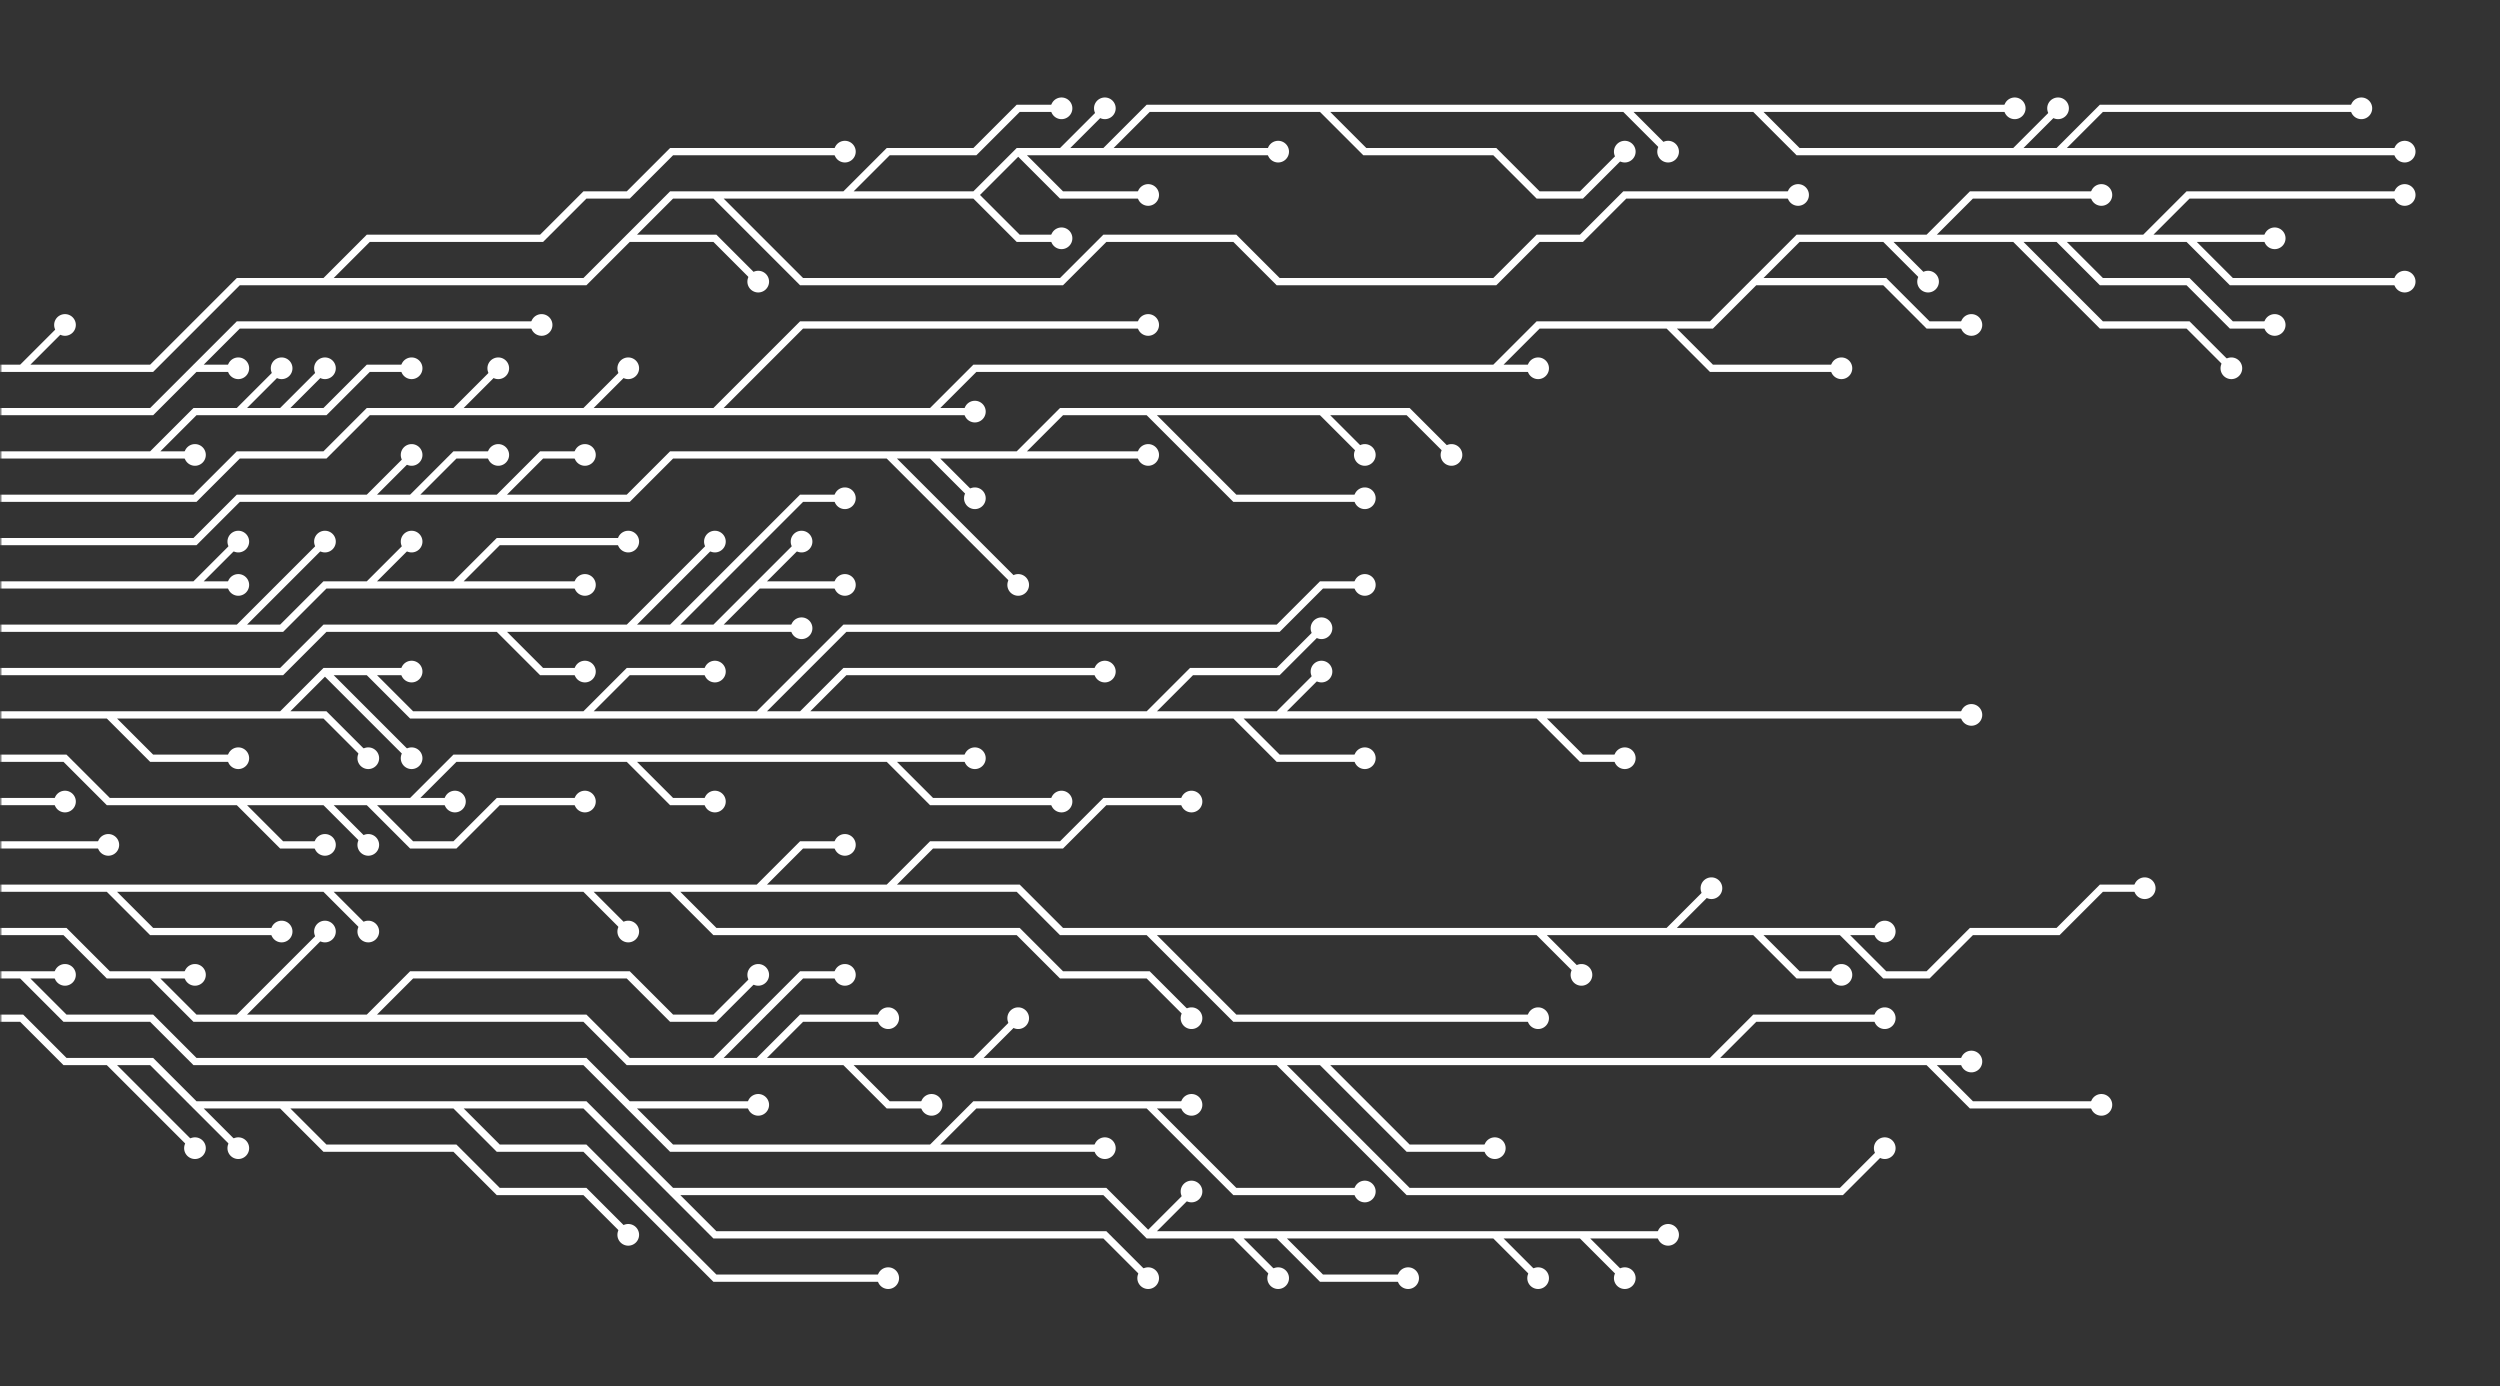 <svg xmlns="http://www.w3.org/2000/svg" version="1.1" xmlns:xlink="http://www.w3.org/1999/xlink" xmlns:svgjs="http://svgjs.com/svgjs" width="577" height="320" preserveAspectRatio="none" viewBox="0 0 577 320">
        <rect x="0" y="0" width="577" height="320" fill="#333333" stroke="none"/>
        <!-- ANIMATIONS -->
        <animate xlink:href="#path" 
        attributeType="CSS" 
        attributeName="stroke" 
        from="white" 
        to="#b8e8b3" 
        dur="3s" 
        repeatCount="indefinite"
        values="white; #b8e8b3; white"
        keyTimes="0; 0.5; 1"
        fill="freeze"
        id="anim-one"
        />

        <animate xlink:href="#path-2" 
            attributeType="CSS" 
            attributeName="stroke" 
            from="white" 
            to="#b8e8b3" 
            dur="5s" 
            repeatCount="indefinite"
            values="white; #b8e8b3; white"
            keyTimes="0; 0.5; 1"
            fill="freeze"
        />

        <animate xlink:href="#path-3" 
            attributeType="CSS" 
            attributeName="stroke" 
            from="white" 
            to="#b8e8b3" 
            dur="3s" 
            repeatCount="indefinite"
            values="white; #b8e8b3; white"
            keyTimes="0; 0.5; 1"
            fill="freeze"
        />

     
    <g mask="url(&quot;#SvgjsMask1325&quot;)" fill="none">
        <g mask="url(&quot;#SvgjsMask1326&quot;)">
            <path id="path-3" d="M295 165L305 155M135 165L145 155L155 155L165 155M25 165L35 175L45 175L55 175M185 165L195 155L205 155L215 155L225 155L235 155L245 155L255 155M265 165L275 155L285 155L295 155L305 145M85 155L95 155M175 165L185 155L195 145L205 145L215 145L225 145L235 145L245 145L255 145L265 145L275 145L285 145L295 145L305 135L315 135M355 165L365 175L375 175M75 155L85 165L95 175M65 165L75 165L85 175M285 165L295 175L305 175L315 175M-5 165L5 165L15 165L25 165L35 165L45 165L55 165L65 165L75 155L85 155L95 165L105 165L115 165L125 165L135 165L145 165L155 165L165 165L175 165L185 165L195 165L205 165L215 165L225 165L235 165L245 165L255 165L265 165L275 165L285 165L295 165L305 165L315 165L325 165L335 165L345 165L355 165L365 165L375 165L385 165L395 165L405 165L415 165L425 165L435 165L445 165L455 165" stroke="rgba(255, 255, 255, 1)" stroke-width="1.67"></path>
            <path d="M452.5 165 a2.5 2.5 0 1 0 5 0 a2.5 2.5 0 1 0 -5 0zM302.5 155 a2.5 2.5 0 1 0 5 0 a2.5 2.5 0 1 0 -5 0zM162.5 155 a2.5 2.5 0 1 0 5 0 a2.5 2.5 0 1 0 -5 0zM52.5 175 a2.5 2.5 0 1 0 5 0 a2.5 2.5 0 1 0 -5 0zM252.5 155 a2.5 2.5 0 1 0 5 0 a2.5 2.5 0 1 0 -5 0zM302.5 145 a2.5 2.5 0 1 0 5 0 a2.5 2.5 0 1 0 -5 0zM92.5 155 a2.5 2.5 0 1 0 5 0 a2.5 2.5 0 1 0 -5 0zM312.5 135 a2.5 2.5 0 1 0 5 0 a2.5 2.5 0 1 0 -5 0zM372.5 175 a2.5 2.5 0 1 0 5 0 a2.5 2.5 0 1 0 -5 0zM92.5 175 a2.5 2.5 0 1 0 5 0 a2.5 2.5 0 1 0 -5 0zM82.5 175 a2.5 2.5 0 1 0 5 0 a2.5 2.5 0 1 0 -5 0zM312.5 175 a2.5 2.5 0 1 0 5 0 a2.5 2.5 0 1 0 -5 0z" fill="rgba(255, 255, 255, 1)"></path>
            <path d="M175 135L185 125M165 145L175 145L185 145M115 145L125 155L135 155M155 145L165 135L175 125L185 115L195 115M145 145L155 135L165 125M-5 155L5 155L15 155L25 155L35 155L45 155L55 155L65 155L75 145L85 145L95 145L105 145L115 145L125 145L135 145L145 145L155 145L165 145L175 135L185 135L195 135" stroke="rgba(255, 255, 255, 1)" stroke-width="1.67"></path>
            <path d="M192.5 135 a2.5 2.5 0 1 0 5 0 a2.5 2.5 0 1 0 -5 0zM182.5 125 a2.5 2.5 0 1 0 5 0 a2.5 2.5 0 1 0 -5 0zM182.5 145 a2.5 2.5 0 1 0 5 0 a2.5 2.5 0 1 0 -5 0zM132.5 155 a2.5 2.5 0 1 0 5 0 a2.5 2.5 0 1 0 -5 0zM192.5 115 a2.5 2.5 0 1 0 5 0 a2.5 2.5 0 1 0 -5 0zM162.5 125 a2.5 2.5 0 1 0 5 0 a2.5 2.5 0 1 0 -5 0z" fill="rgba(255, 255, 255, 1)"></path>
            <path d="M85 185L95 195L105 195L115 185L125 185L135 185M205 175L215 185L225 185L235 185L245 185M75 185L85 195M95 185L105 185M55 185L65 195L75 195M145 175L155 185L165 185M-5 175L5 175L15 175L25 185L35 185L45 185L55 185L65 185L75 185L85 185L95 185L105 175L115 175L125 175L135 175L145 175L155 175L165 175L175 175L185 175L195 175L205 175L215 175L225 175" stroke="rgba(255, 255, 255, 1)" stroke-width="1.67"></path>
            <path d="M222.5 175 a2.5 2.5 0 1 0 5 0 a2.5 2.5 0 1 0 -5 0zM132.5 185 a2.5 2.5 0 1 0 5 0 a2.5 2.5 0 1 0 -5 0zM242.5 185 a2.5 2.5 0 1 0 5 0 a2.5 2.5 0 1 0 -5 0zM82.5 195 a2.5 2.5 0 1 0 5 0 a2.5 2.5 0 1 0 -5 0zM102.5 185 a2.5 2.5 0 1 0 5 0 a2.5 2.5 0 1 0 -5 0zM72.5 195 a2.5 2.5 0 1 0 5 0 a2.5 2.5 0 1 0 -5 0zM162.5 185 a2.5 2.5 0 1 0 5 0 a2.5 2.5 0 1 0 -5 0z" fill="rgba(255, 255, 255, 1)"></path>
            <path d="M105 135L115 125L125 125L135 125L145 125M85 135L95 125M55 145L65 135L75 125M-5 145L5 145L15 145L25 145L35 145L45 145L55 145L65 145L75 135L85 135L95 135L105 135L115 135L125 135L135 135" stroke="rgba(255, 255, 255, 1)" stroke-width="1.67"></path>
            <path d="M132.5 135 a2.5 2.5 0 1 0 5 0 a2.5 2.5 0 1 0 -5 0zM142.5 125 a2.5 2.5 0 1 0 5 0 a2.5 2.5 0 1 0 -5 0zM92.5 125 a2.5 2.5 0 1 0 5 0 a2.5 2.5 0 1 0 -5 0zM72.5 125 a2.5 2.5 0 1 0 5 0 a2.5 2.5 0 1 0 -5 0z" fill="rgba(255, 255, 255, 1)"></path>
            <path d="M-5 185L5 185L15 185" stroke="rgba(255, 255, 255, 1)" stroke-width="1.67"></path>
            <path d="M12.5 185 a2.5 2.5 0 1 0 5 0 a2.5 2.5 0 1 0 -5 0z" fill="rgba(255, 255, 255, 1)"></path>
            <path d="M45 135L55 135M-5 135L5 135L15 135L25 135L35 135L45 135L55 125" stroke="rgba(255, 255, 255, 1)" stroke-width="1.67"></path>
            <path d="M52.5 125 a2.5 2.5 0 1 0 5 0 a2.5 2.5 0 1 0 -5 0zM52.5 135 a2.5 2.5 0 1 0 5 0 a2.5 2.5 0 1 0 -5 0z" fill="rgba(255, 255, 255, 1)"></path>
            <path d="M-5 195L5 195L15 195L25 195" stroke="rgba(255, 255, 255, 1)" stroke-width="1.67"></path>
            <path d="M22.5 195 a2.5 2.5 0 1 0 5 0 a2.5 2.5 0 1 0 -5 0z" fill="rgba(255, 255, 255, 1)"></path>
            <path d="M265 95L275 105L285 115L295 115L305 115L315 115M215 105L225 115M115 115L125 105L135 105M235 105L245 105L255 105L265 105M95 115L105 105L115 105M305 95L315 105M205 105L215 115L225 125L235 135M85 115L95 105M-5 125L5 125L15 125L25 125L35 125L45 125L55 115L65 115L75 115L85 115L95 115L105 115L115 115L125 115L135 115L145 115L155 105L165 105L175 105L185 105L195 105L205 105L215 105L225 105L235 105L245 95L255 95L265 95L275 95L285 95L295 95L305 95L315 95L325 95L335 105" stroke="rgba(255, 255, 255, 1)" stroke-width="1.67"></path>
            <path d="M332.5 105 a2.5 2.5 0 1 0 5 0 a2.5 2.5 0 1 0 -5 0zM312.5 115 a2.5 2.5 0 1 0 5 0 a2.5 2.5 0 1 0 -5 0zM222.5 115 a2.5 2.5 0 1 0 5 0 a2.5 2.5 0 1 0 -5 0zM132.5 105 a2.5 2.5 0 1 0 5 0 a2.5 2.5 0 1 0 -5 0zM262.5 105 a2.5 2.5 0 1 0 5 0 a2.5 2.5 0 1 0 -5 0zM112.5 105 a2.5 2.5 0 1 0 5 0 a2.5 2.5 0 1 0 -5 0zM312.5 105 a2.5 2.5 0 1 0 5 0 a2.5 2.5 0 1 0 -5 0zM232.5 135 a2.5 2.5 0 1 0 5 0 a2.5 2.5 0 1 0 -5 0zM92.5 105 a2.5 2.5 0 1 0 5 0 a2.5 2.5 0 1 0 -5 0z" fill="rgba(255, 255, 255, 1)"></path>
            <path d="M25 205L35 215L45 215L55 215L65 215M135 205L145 215M265 215L275 225L285 235L295 235L305 235L315 235L325 235L335 235L345 235L355 235M425 215L435 225L445 225L455 215L465 215L475 215L485 205L495 205M355 215L365 225M205 205L215 195L225 195L235 195L245 195L255 185L265 185L275 185M175 205L185 195L195 195M155 205L165 215L175 215L185 215L195 215L205 215L215 215L225 215L235 215L245 225L255 225L265 225L275 235M405 215L415 225L425 225M385 215L395 205M75 205L85 215M-5 205L5 205L15 205L25 205L35 205L45 205L55 205L65 205L75 205L85 205L95 205L105 205L115 205L125 205L135 205L145 205L155 205L165 205L175 205L185 205L195 205L205 205L215 205L225 205L235 205L245 215L255 215L265 215L275 215L285 215L295 215L305 215L315 215L325 215L335 215L345 215L355 215L365 215L375 215L385 215L395 215L405 215L415 215L425 215L435 215" stroke="rgba(255, 255, 255, 1)" stroke-width="1.67"></path>
            <path d="M432.5 215 a2.5 2.5 0 1 0 5 0 a2.5 2.5 0 1 0 -5 0zM62.5 215 a2.5 2.5 0 1 0 5 0 a2.5 2.5 0 1 0 -5 0zM142.5 215 a2.5 2.5 0 1 0 5 0 a2.5 2.5 0 1 0 -5 0zM352.5 235 a2.5 2.5 0 1 0 5 0 a2.5 2.5 0 1 0 -5 0zM492.5 205 a2.5 2.5 0 1 0 5 0 a2.5 2.5 0 1 0 -5 0zM362.5 225 a2.5 2.5 0 1 0 5 0 a2.5 2.5 0 1 0 -5 0zM272.5 185 a2.5 2.5 0 1 0 5 0 a2.5 2.5 0 1 0 -5 0zM192.5 195 a2.5 2.5 0 1 0 5 0 a2.5 2.5 0 1 0 -5 0zM272.5 235 a2.5 2.5 0 1 0 5 0 a2.5 2.5 0 1 0 -5 0zM422.5 225 a2.5 2.5 0 1 0 5 0 a2.5 2.5 0 1 0 -5 0zM392.5 205 a2.5 2.5 0 1 0 5 0 a2.5 2.5 0 1 0 -5 0zM82.5 215 a2.5 2.5 0 1 0 5 0 a2.5 2.5 0 1 0 -5 0z" fill="rgba(255, 255, 255, 1)"></path>
            <path d="M505 55L515 65L525 65L535 65L545 65L555 65M475 55L485 65L495 65L505 65L515 75L525 75M165 95L175 85L185 75L195 75L205 75L215 75L225 75L235 75L245 75L255 75L265 75M345 85L355 85M465 55L475 65L485 75L495 75L505 75L515 85M135 95L145 85M215 95L225 95M435 55L445 65M405 65L415 65L425 65L435 65L445 75L455 75M385 75L395 85L405 85L415 85L425 85M445 55L455 45L465 45L475 45L485 45M495 55L505 45L515 45L525 45L535 45L545 45L555 45M105 95L115 85M-5 115L5 115L15 115L25 115L35 115L45 115L55 105L65 105L75 105L85 95L95 95L105 95L115 95L125 95L135 95L145 95L155 95L165 95L175 95L185 95L195 95L205 95L215 95L225 85L235 85L245 85L255 85L265 85L275 85L285 85L295 85L305 85L315 85L325 85L335 85L345 85L355 75L365 75L375 75L385 75L395 75L405 65L415 55L425 55L435 55L445 55L455 55L465 55L475 55L485 55L495 55L505 55L515 55L525 55" stroke="rgba(255, 255, 255, 1)" stroke-width="1.67"></path>
            <path d="M522.5 55 a2.5 2.5 0 1 0 5 0 a2.5 2.5 0 1 0 -5 0zM552.5 65 a2.5 2.5 0 1 0 5 0 a2.5 2.5 0 1 0 -5 0zM522.5 75 a2.5 2.5 0 1 0 5 0 a2.5 2.5 0 1 0 -5 0zM262.5 75 a2.5 2.5 0 1 0 5 0 a2.5 2.5 0 1 0 -5 0zM352.5 85 a2.5 2.5 0 1 0 5 0 a2.5 2.5 0 1 0 -5 0zM512.5 85 a2.5 2.5 0 1 0 5 0 a2.5 2.5 0 1 0 -5 0zM142.5 85 a2.5 2.5 0 1 0 5 0 a2.5 2.5 0 1 0 -5 0zM222.5 95 a2.5 2.5 0 1 0 5 0 a2.5 2.5 0 1 0 -5 0zM442.5 65 a2.5 2.5 0 1 0 5 0 a2.5 2.5 0 1 0 -5 0zM452.5 75 a2.5 2.5 0 1 0 5 0 a2.5 2.5 0 1 0 -5 0zM422.5 85 a2.5 2.5 0 1 0 5 0 a2.5 2.5 0 1 0 -5 0zM482.5 45 a2.5 2.5 0 1 0 5 0 a2.5 2.5 0 1 0 -5 0zM552.5 45 a2.5 2.5 0 1 0 5 0 a2.5 2.5 0 1 0 -5 0zM112.5 85 a2.5 2.5 0 1 0 5 0 a2.5 2.5 0 1 0 -5 0z" fill="rgba(255, 255, 255, 1)"></path>
            <path id="path-2" d="M305 245L315 255L325 265L335 265L345 265M445 245L455 255L465 255L475 255L485 255M55 235L65 225L75 215M175 245L185 235L195 235L205 235M165 245L175 235L185 225L195 225M225 245L235 235M395 245L405 235L415 235L425 235L435 235M35 225L45 225M295 245L305 255L315 265L325 275L335 275L345 275L355 275L365 275L375 275L385 275L395 275L405 275L415 275L425 275L435 265M85 235L95 225L105 225L115 225L125 225L135 225L145 225L155 235L165 235L175 225M195 245L205 255L215 255M-5 215L5 215L15 215L25 225L35 225L45 235L55 235L65 235L75 235L85 235L95 235L105 235L115 235L125 235L135 235L145 245L155 245L165 245L175 245L185 245L195 245L205 245L215 245L225 245L235 245L245 245L255 245L265 245L275 245L285 245L295 245L305 245L315 245L325 245L335 245L345 245L355 245L365 245L375 245L385 245L395 245L405 245L415 245L425 245L435 245L445 245L455 245" stroke="rgba(255, 255, 255, 1)" stroke-width="1.67"></path>
            <path d="M452.5 245 a2.5 2.5 0 1 0 5 0 a2.5 2.5 0 1 0 -5 0zM342.5 265 a2.5 2.5 0 1 0 5 0 a2.5 2.5 0 1 0 -5 0zM482.5 255 a2.5 2.5 0 1 0 5 0 a2.5 2.5 0 1 0 -5 0zM72.5 215 a2.5 2.5 0 1 0 5 0 a2.5 2.5 0 1 0 -5 0zM202.5 235 a2.5 2.5 0 1 0 5 0 a2.5 2.5 0 1 0 -5 0zM192.5 225 a2.5 2.5 0 1 0 5 0 a2.5 2.5 0 1 0 -5 0zM232.5 235 a2.5 2.5 0 1 0 5 0 a2.5 2.5 0 1 0 -5 0zM432.5 235 a2.5 2.5 0 1 0 5 0 a2.5 2.5 0 1 0 -5 0zM42.5 225 a2.5 2.5 0 1 0 5 0 a2.5 2.5 0 1 0 -5 0zM432.5 265 a2.5 2.5 0 1 0 5 0 a2.5 2.5 0 1 0 -5 0zM172.5 225 a2.5 2.5 0 1 0 5 0 a2.5 2.5 0 1 0 -5 0zM212.5 255 a2.5 2.5 0 1 0 5 0 a2.5 2.5 0 1 0 -5 0z" fill="rgba(255, 255, 255, 1)"></path>
            <path d="M35 105L45 105M65 95L75 85M55 95L65 85M-5 105L5 105L15 105L25 105L35 105L45 95L55 95L65 95L75 95L85 85L95 85" stroke="rgba(255, 255, 255, 1)" stroke-width="1.67"></path>
            <path d="M92.5 85 a2.5 2.5 0 1 0 5 0 a2.5 2.5 0 1 0 -5 0zM42.5 105 a2.5 2.5 0 1 0 5 0 a2.5 2.5 0 1 0 -5 0zM72.5 85 a2.5 2.5 0 1 0 5 0 a2.5 2.5 0 1 0 -5 0zM62.5 85 a2.5 2.5 0 1 0 5 0 a2.5 2.5 0 1 0 -5 0z" fill="rgba(255, 255, 255, 1)"></path>
            <path d="M265 255L275 265L285 275L295 275L305 275L315 275M215 265L225 265L235 265L245 265L255 265M145 255L155 255L165 255L175 255M5 225L15 225M-5 225L5 225L15 235L25 235L35 235L45 245L55 245L65 245L75 245L85 245L95 245L105 245L115 245L125 245L135 245L145 255L155 265L165 265L175 265L185 265L195 265L205 265L215 265L225 255L235 255L245 255L255 255L265 255L275 255" stroke="rgba(255, 255, 255, 1)" stroke-width="1.67"></path>
            <path d="M272.5 255 a2.5 2.5 0 1 0 5 0 a2.5 2.5 0 1 0 -5 0zM312.5 275 a2.5 2.5 0 1 0 5 0 a2.5 2.5 0 1 0 -5 0zM252.5 265 a2.5 2.5 0 1 0 5 0 a2.5 2.5 0 1 0 -5 0zM172.5 255 a2.5 2.5 0 1 0 5 0 a2.5 2.5 0 1 0 -5 0zM12.5 225 a2.5 2.5 0 1 0 5 0 a2.5 2.5 0 1 0 -5 0z" fill="rgba(255, 255, 255, 1)"></path>
            <path d="M45 85L55 85M-5 95L5 95L15 95L25 95L35 95L45 85L55 75L65 75L75 75L85 75L95 75L105 75L115 75L125 75" stroke="rgba(255, 255, 255, 1)" stroke-width="1.67"></path>
            <path d="M122.5 75 a2.5 2.5 0 1 0 5 0 a2.5 2.5 0 1 0 -5 0zM52.5 85 a2.5 2.5 0 1 0 5 0 a2.5 2.5 0 1 0 -5 0z" fill="rgba(255, 255, 255, 1)"></path>
            <path d="M155 275L165 285L175 285L185 285L195 285L205 285L215 285L225 285L235 285L245 285L255 285L265 295M295 285L305 295L315 295L325 295M345 285L355 295M45 255L55 265M105 255L115 265L125 265L135 265L145 275L155 285L165 295L175 295L185 295L195 295L205 295M265 285L275 275M365 285L375 295M285 285L295 295M25 245L35 255L45 265M65 255L75 265L85 265L95 265L105 265L115 275L125 275L135 275L145 285M-5 235L5 235L15 245L25 245L35 245L45 255L55 255L65 255L75 255L85 255L95 255L105 255L115 255L125 255L135 255L145 265L155 275L165 275L175 275L185 275L195 275L205 275L215 275L225 275L235 275L245 275L255 275L265 285L275 285L285 285L295 285L305 285L315 285L325 285L335 285L345 285L355 285L365 285L375 285L385 285" stroke="rgba(255, 255, 255, 1)" stroke-width="1.67"></path>
            <path d="M382.5 285 a2.5 2.5 0 1 0 5 0 a2.5 2.5 0 1 0 -5 0zM262.5 295 a2.5 2.5 0 1 0 5 0 a2.5 2.5 0 1 0 -5 0zM322.5 295 a2.5 2.5 0 1 0 5 0 a2.5 2.5 0 1 0 -5 0zM352.5 295 a2.5 2.5 0 1 0 5 0 a2.5 2.5 0 1 0 -5 0zM52.5 265 a2.5 2.5 0 1 0 5 0 a2.5 2.5 0 1 0 -5 0zM202.5 295 a2.5 2.5 0 1 0 5 0 a2.5 2.5 0 1 0 -5 0zM272.5 275 a2.5 2.5 0 1 0 5 0 a2.5 2.5 0 1 0 -5 0zM372.5 295 a2.5 2.5 0 1 0 5 0 a2.5 2.5 0 1 0 -5 0zM292.5 295 a2.5 2.5 0 1 0 5 0 a2.5 2.5 0 1 0 -5 0zM42.5 265 a2.5 2.5 0 1 0 5 0 a2.5 2.5 0 1 0 -5 0zM142.5 285 a2.5 2.5 0 1 0 5 0 a2.5 2.5 0 1 0 -5 0z" fill="rgba(255, 255, 255, 1)"></path>
            <path id="path" d="M235 35L245 45L255 45L265 45M5 85L15 75M245 35L255 25M195 45L205 35L215 35L225 35L235 25L245 25M465 35L475 25M375 25L385 35M475 35L485 35L495 35L505 35L515 35L525 35L535 35L545 35L555 35M165 45L175 55L185 65L195 65L205 65L215 65L225 65L235 65L245 65L255 55L265 55L275 55L285 55L295 65L305 65L315 65L325 65L335 65L345 65L355 55L365 55L375 45L385 45L395 45L405 45L415 45M145 55L155 55L165 55L175 65M75 65L85 55L95 55L105 55L115 55L125 55L135 45L145 45L155 35L165 35L175 35L185 35L195 35M255 35L265 35L275 35L285 35L295 35M305 25L315 35L325 35L335 35L345 35L355 45L365 45L375 35M225 45L235 55L245 55M405 25L415 25L425 25L435 25L445 25L455 25L465 25M-5 85L5 85L15 85L25 85L35 85L45 75L55 65L65 65L75 65L85 65L95 65L105 65L115 65L125 65L135 65L145 55L155 45L165 45L175 45L185 45L195 45L205 45L215 45L225 45L235 35L245 35L255 35L265 25L275 25L285 25L295 25L305 25L315 25L325 25L335 25L345 25L355 25L365 25L375 25L385 25L395 25L405 25L415 35L425 35L435 35L445 35L455 35L465 35L475 35L485 25L495 25L505 25L515 25L525 25L535 25L545 25" stroke="rgba(255, 255, 255, 1)" stroke-width="1.67"></path>
            <path d="M542.5 25 a2.5 2.5 0 1 0 5 0 a2.5 2.5 0 1 0 -5 0zM262.5 45 a2.5 2.5 0 1 0 5 0 a2.5 2.5 0 1 0 -5 0zM12.5 75 a2.5 2.5 0 1 0 5 0 a2.5 2.5 0 1 0 -5 0zM252.5 25 a2.5 2.5 0 1 0 5 0 a2.5 2.5 0 1 0 -5 0zM242.5 25 a2.5 2.5 0 1 0 5 0 a2.5 2.5 0 1 0 -5 0zM472.5 25 a2.5 2.5 0 1 0 5 0 a2.5 2.5 0 1 0 -5 0zM382.5 35 a2.5 2.5 0 1 0 5 0 a2.5 2.5 0 1 0 -5 0zM552.5 35 a2.5 2.5 0 1 0 5 0 a2.5 2.5 0 1 0 -5 0zM412.5 45 a2.5 2.5 0 1 0 5 0 a2.5 2.5 0 1 0 -5 0zM172.5 65 a2.5 2.5 0 1 0 5 0 a2.5 2.5 0 1 0 -5 0zM192.5 35 a2.5 2.5 0 1 0 5 0 a2.5 2.5 0 1 0 -5 0zM292.5 35 a2.5 2.5 0 1 0 5 0 a2.5 2.5 0 1 0 -5 0zM372.5 35 a2.5 2.5 0 1 0 5 0 a2.5 2.5 0 1 0 -5 0zM242.5 55 a2.5 2.5 0 1 0 5 0 a2.5 2.5 0 1 0 -5 0zM462.5 25 a2.5 2.5 0 1 0 5 0 a2.5 2.5 0 1 0 -5 0z" fill="rgba(255, 255, 255, 1)"></path>
        </g>
    </g>
    <defs>
        <mask id="SvgjsMask1325">
            <rect width="577" height="320" fill="#ffffff"></rect>
        </mask>
        <mask id="SvgjsMask1326">
            <rect width="577" height="320" fill="white"></rect>
            <path d="M453.75 165 a1.25 1.25 0 1 0 2.5 0 a1.25 1.25 0 1 0 -2.5 0zM303.75 155 a1.25 1.25 0 1 0 2.5 0 a1.25 1.25 0 1 0 -2.5 0zM163.75 155 a1.25 1.25 0 1 0 2.5 0 a1.25 1.25 0 1 0 -2.5 0zM53.75 175 a1.25 1.25 0 1 0 2.5 0 a1.25 1.25 0 1 0 -2.5 0zM253.75 155 a1.25 1.25 0 1 0 2.5 0 a1.25 1.25 0 1 0 -2.5 0zM303.75 145 a1.25 1.25 0 1 0 2.5 0 a1.25 1.25 0 1 0 -2.5 0zM93.75 155 a1.25 1.25 0 1 0 2.5 0 a1.25 1.25 0 1 0 -2.5 0zM313.75 135 a1.25 1.25 0 1 0 2.5 0 a1.25 1.25 0 1 0 -2.5 0zM373.75 175 a1.25 1.25 0 1 0 2.5 0 a1.25 1.25 0 1 0 -2.5 0zM93.75 175 a1.25 1.25 0 1 0 2.5 0 a1.25 1.25 0 1 0 -2.5 0zM83.75 175 a1.25 1.25 0 1 0 2.5 0 a1.25 1.25 0 1 0 -2.5 0zM313.75 175 a1.25 1.25 0 1 0 2.5 0 a1.25 1.25 0 1 0 -2.5 0z" fill="black"></path>
            <path d="M193.75 135 a1.25 1.25 0 1 0 2.5 0 a1.25 1.25 0 1 0 -2.5 0zM183.75 125 a1.25 1.25 0 1 0 2.5 0 a1.25 1.25 0 1 0 -2.5 0zM183.75 145 a1.25 1.25 0 1 0 2.5 0 a1.25 1.25 0 1 0 -2.5 0zM133.75 155 a1.25 1.25 0 1 0 2.5 0 a1.25 1.25 0 1 0 -2.5 0zM193.75 115 a1.25 1.25 0 1 0 2.5 0 a1.25 1.25 0 1 0 -2.5 0zM163.75 125 a1.25 1.25 0 1 0 2.5 0 a1.25 1.25 0 1 0 -2.5 0z" fill="black"></path>
            <path d="M223.75 175 a1.25 1.25 0 1 0 2.5 0 a1.25 1.25 0 1 0 -2.5 0zM133.75 185 a1.25 1.25 0 1 0 2.5 0 a1.25 1.25 0 1 0 -2.5 0zM243.75 185 a1.25 1.25 0 1 0 2.5 0 a1.25 1.25 0 1 0 -2.5 0zM83.75 195 a1.25 1.25 0 1 0 2.5 0 a1.25 1.25 0 1 0 -2.5 0zM103.75 185 a1.25 1.25 0 1 0 2.5 0 a1.25 1.25 0 1 0 -2.5 0zM73.75 195 a1.25 1.25 0 1 0 2.5 0 a1.25 1.25 0 1 0 -2.5 0zM163.75 185 a1.25 1.25 0 1 0 2.5 0 a1.25 1.25 0 1 0 -2.5 0z" fill="black"></path>
            <path d="M133.75 135 a1.25 1.25 0 1 0 2.5 0 a1.25 1.25 0 1 0 -2.5 0zM143.75 125 a1.25 1.25 0 1 0 2.5 0 a1.25 1.25 0 1 0 -2.5 0zM93.75 125 a1.25 1.25 0 1 0 2.5 0 a1.25 1.25 0 1 0 -2.5 0zM73.75 125 a1.25 1.25 0 1 0 2.5 0 a1.25 1.25 0 1 0 -2.5 0z" fill="black"></path>
            <path d="M13.75 185 a1.25 1.25 0 1 0 2.5 0 a1.25 1.25 0 1 0 -2.5 0z" fill="black"></path>
            <path d="M53.75 125 a1.25 1.25 0 1 0 2.5 0 a1.25 1.25 0 1 0 -2.5 0zM53.75 135 a1.25 1.25 0 1 0 2.5 0 a1.25 1.25 0 1 0 -2.5 0z" fill="black"></path>
            <path d="M23.75 195 a1.25 1.25 0 1 0 2.5 0 a1.25 1.25 0 1 0 -2.5 0z" fill="black"></path>
            <path d="M333.75 105 a1.25 1.25 0 1 0 2.5 0 a1.25 1.25 0 1 0 -2.5 0zM313.75 115 a1.25 1.25 0 1 0 2.5 0 a1.25 1.25 0 1 0 -2.5 0zM223.75 115 a1.25 1.25 0 1 0 2.5 0 a1.25 1.25 0 1 0 -2.5 0zM133.75 105 a1.25 1.25 0 1 0 2.5 0 a1.25 1.25 0 1 0 -2.5 0zM263.75 105 a1.25 1.25 0 1 0 2.5 0 a1.25 1.25 0 1 0 -2.5 0zM113.75 105 a1.25 1.25 0 1 0 2.5 0 a1.25 1.25 0 1 0 -2.5 0zM313.75 105 a1.25 1.25 0 1 0 2.5 0 a1.25 1.25 0 1 0 -2.5 0zM233.75 135 a1.25 1.25 0 1 0 2.5 0 a1.25 1.25 0 1 0 -2.5 0zM93.75 105 a1.25 1.25 0 1 0 2.5 0 a1.25 1.25 0 1 0 -2.5 0z" fill="black"></path>
            <path d="M433.75 215 a1.25 1.25 0 1 0 2.5 0 a1.25 1.25 0 1 0 -2.5 0zM63.75 215 a1.25 1.25 0 1 0 2.5 0 a1.25 1.25 0 1 0 -2.5 0zM143.75 215 a1.25 1.25 0 1 0 2.5 0 a1.25 1.25 0 1 0 -2.5 0zM353.75 235 a1.25 1.25 0 1 0 2.5 0 a1.25 1.25 0 1 0 -2.5 0zM493.75 205 a1.25 1.25 0 1 0 2.5 0 a1.25 1.25 0 1 0 -2.5 0zM363.75 225 a1.25 1.25 0 1 0 2.5 0 a1.25 1.25 0 1 0 -2.5 0zM273.75 185 a1.25 1.25 0 1 0 2.5 0 a1.25 1.25 0 1 0 -2.5 0zM193.75 195 a1.25 1.25 0 1 0 2.5 0 a1.25 1.25 0 1 0 -2.5 0zM273.75 235 a1.25 1.25 0 1 0 2.5 0 a1.25 1.25 0 1 0 -2.5 0zM423.75 225 a1.25 1.25 0 1 0 2.5 0 a1.25 1.25 0 1 0 -2.5 0zM393.75 205 a1.25 1.25 0 1 0 2.5 0 a1.25 1.25 0 1 0 -2.5 0zM83.75 215 a1.25 1.25 0 1 0 2.5 0 a1.25 1.25 0 1 0 -2.5 0z" fill="black"></path>
            <path d="M523.75 55 a1.25 1.25 0 1 0 2.5 0 a1.25 1.25 0 1 0 -2.5 0zM553.75 65 a1.25 1.25 0 1 0 2.5 0 a1.25 1.25 0 1 0 -2.5 0zM523.75 75 a1.25 1.25 0 1 0 2.5 0 a1.25 1.25 0 1 0 -2.5 0zM263.75 75 a1.25 1.25 0 1 0 2.5 0 a1.25 1.25 0 1 0 -2.5 0zM353.75 85 a1.25 1.25 0 1 0 2.5 0 a1.25 1.25 0 1 0 -2.5 0zM513.75 85 a1.25 1.25 0 1 0 2.5 0 a1.25 1.25 0 1 0 -2.5 0zM143.75 85 a1.25 1.25 0 1 0 2.5 0 a1.25 1.25 0 1 0 -2.5 0zM223.75 95 a1.25 1.25 0 1 0 2.5 0 a1.25 1.25 0 1 0 -2.5 0zM443.75 65 a1.25 1.25 0 1 0 2.5 0 a1.25 1.25 0 1 0 -2.5 0zM453.75 75 a1.25 1.25 0 1 0 2.5 0 a1.25 1.25 0 1 0 -2.5 0zM423.75 85 a1.25 1.25 0 1 0 2.5 0 a1.25 1.25 0 1 0 -2.5 0zM483.75 45 a1.25 1.25 0 1 0 2.5 0 a1.25 1.25 0 1 0 -2.5 0zM553.75 45 a1.25 1.25 0 1 0 2.5 0 a1.25 1.25 0 1 0 -2.5 0zM113.75 85 a1.25 1.25 0 1 0 2.5 0 a1.25 1.25 0 1 0 -2.5 0z" fill="black"></path>
            <path d="M453.75 245 a1.25 1.25 0 1 0 2.5 0 a1.25 1.25 0 1 0 -2.5 0zM343.75 265 a1.25 1.25 0 1 0 2.5 0 a1.25 1.25 0 1 0 -2.5 0zM483.75 255 a1.25 1.25 0 1 0 2.5 0 a1.25 1.25 0 1 0 -2.5 0zM73.75 215 a1.25 1.25 0 1 0 2.5 0 a1.25 1.25 0 1 0 -2.5 0zM203.75 235 a1.25 1.25 0 1 0 2.5 0 a1.25 1.25 0 1 0 -2.5 0zM193.75 225 a1.25 1.25 0 1 0 2.5 0 a1.25 1.25 0 1 0 -2.5 0zM233.75 235 a1.25 1.25 0 1 0 2.5 0 a1.25 1.25 0 1 0 -2.5 0zM433.75 235 a1.25 1.25 0 1 0 2.5 0 a1.25 1.25 0 1 0 -2.5 0zM43.75 225 a1.25 1.25 0 1 0 2.5 0 a1.25 1.25 0 1 0 -2.5 0zM433.75 265 a1.25 1.25 0 1 0 2.5 0 a1.25 1.25 0 1 0 -2.5 0zM173.75 225 a1.25 1.25 0 1 0 2.5 0 a1.25 1.25 0 1 0 -2.5 0zM213.75 255 a1.25 1.25 0 1 0 2.5 0 a1.25 1.25 0 1 0 -2.5 0z" fill="black"></path>
            <path d="M93.75 85 a1.25 1.25 0 1 0 2.5 0 a1.25 1.25 0 1 0 -2.5 0zM43.75 105 a1.25 1.25 0 1 0 2.5 0 a1.25 1.25 0 1 0 -2.5 0zM73.75 85 a1.25 1.25 0 1 0 2.5 0 a1.25 1.25 0 1 0 -2.5 0zM63.75 85 a1.25 1.25 0 1 0 2.5 0 a1.25 1.25 0 1 0 -2.5 0z" fill="black"></path>
            <path d="M273.75 255 a1.25 1.25 0 1 0 2.5 0 a1.25 1.25 0 1 0 -2.5 0zM313.75 275 a1.25 1.25 0 1 0 2.5 0 a1.25 1.25 0 1 0 -2.5 0zM253.75 265 a1.25 1.25 0 1 0 2.5 0 a1.25 1.25 0 1 0 -2.5 0zM173.75 255 a1.25 1.25 0 1 0 2.5 0 a1.25 1.25 0 1 0 -2.5 0zM13.75 225 a1.25 1.25 0 1 0 2.5 0 a1.25 1.25 0 1 0 -2.5 0z" fill="black"></path>
            <path d="M123.75 75 a1.25 1.25 0 1 0 2.5 0 a1.25 1.25 0 1 0 -2.5 0zM53.75 85 a1.25 1.25 0 1 0 2.5 0 a1.25 1.25 0 1 0 -2.5 0z" fill="black"></path>
            <path d="M383.75 285 a1.25 1.25 0 1 0 2.5 0 a1.25 1.25 0 1 0 -2.5 0zM263.75 295 a1.25 1.25 0 1 0 2.5 0 a1.25 1.25 0 1 0 -2.5 0zM323.75 295 a1.25 1.25 0 1 0 2.5 0 a1.25 1.25 0 1 0 -2.5 0zM353.75 295 a1.25 1.25 0 1 0 2.5 0 a1.25 1.25 0 1 0 -2.5 0zM53.75 265 a1.25 1.25 0 1 0 2.5 0 a1.25 1.25 0 1 0 -2.5 0zM203.75 295 a1.25 1.25 0 1 0 2.5 0 a1.25 1.25 0 1 0 -2.5 0zM273.75 275 a1.25 1.25 0 1 0 2.5 0 a1.25 1.25 0 1 0 -2.5 0zM373.75 295 a1.25 1.25 0 1 0 2.5 0 a1.25 1.25 0 1 0 -2.5 0zM293.75 295 a1.25 1.25 0 1 0 2.5 0 a1.25 1.25 0 1 0 -2.5 0zM43.75 265 a1.25 1.25 0 1 0 2.5 0 a1.25 1.25 0 1 0 -2.5 0zM143.75 285 a1.25 1.25 0 1 0 2.5 0 a1.25 1.25 0 1 0 -2.5 0z" fill="black"></path>
            <path d="M543.75 25 a1.25 1.25 0 1 0 2.5 0 a1.25 1.25 0 1 0 -2.5 0zM263.75 45 a1.25 1.25 0 1 0 2.5 0 a1.25 1.25 0 1 0 -2.5 0zM13.75 75 a1.25 1.25 0 1 0 2.5 0 a1.25 1.25 0 1 0 -2.5 0zM253.75 25 a1.25 1.25 0 1 0 2.5 0 a1.25 1.25 0 1 0 -2.5 0zM243.75 25 a1.25 1.25 0 1 0 2.5 0 a1.25 1.25 0 1 0 -2.5 0zM473.75 25 a1.25 1.25 0 1 0 2.5 0 a1.25 1.25 0 1 0 -2.5 0zM383.75 35 a1.25 1.25 0 1 0 2.5 0 a1.25 1.25 0 1 0 -2.5 0zM553.75 35 a1.25 1.25 0 1 0 2.5 0 a1.25 1.25 0 1 0 -2.5 0zM413.75 45 a1.25 1.25 0 1 0 2.5 0 a1.25 1.25 0 1 0 -2.5 0zM173.75 65 a1.25 1.25 0 1 0 2.5 0 a1.25 1.25 0 1 0 -2.5 0zM193.75 35 a1.25 1.25 0 1 0 2.5 0 a1.25 1.25 0 1 0 -2.5 0zM293.75 35 a1.25 1.25 0 1 0 2.5 0 a1.25 1.25 0 1 0 -2.5 0zM373.75 35 a1.25 1.25 0 1 0 2.5 0 a1.25 1.25 0 1 0 -2.5 0zM243.75 55 a1.25 1.25 0 1 0 2.5 0 a1.25 1.25 0 1 0 -2.5 0zM463.75 25 a1.25 1.25 0 1 0 2.5 0 a1.25 1.25 0 1 0 -2.5 0z" fill="black"></path>
        </mask>
    </defs>
</svg>